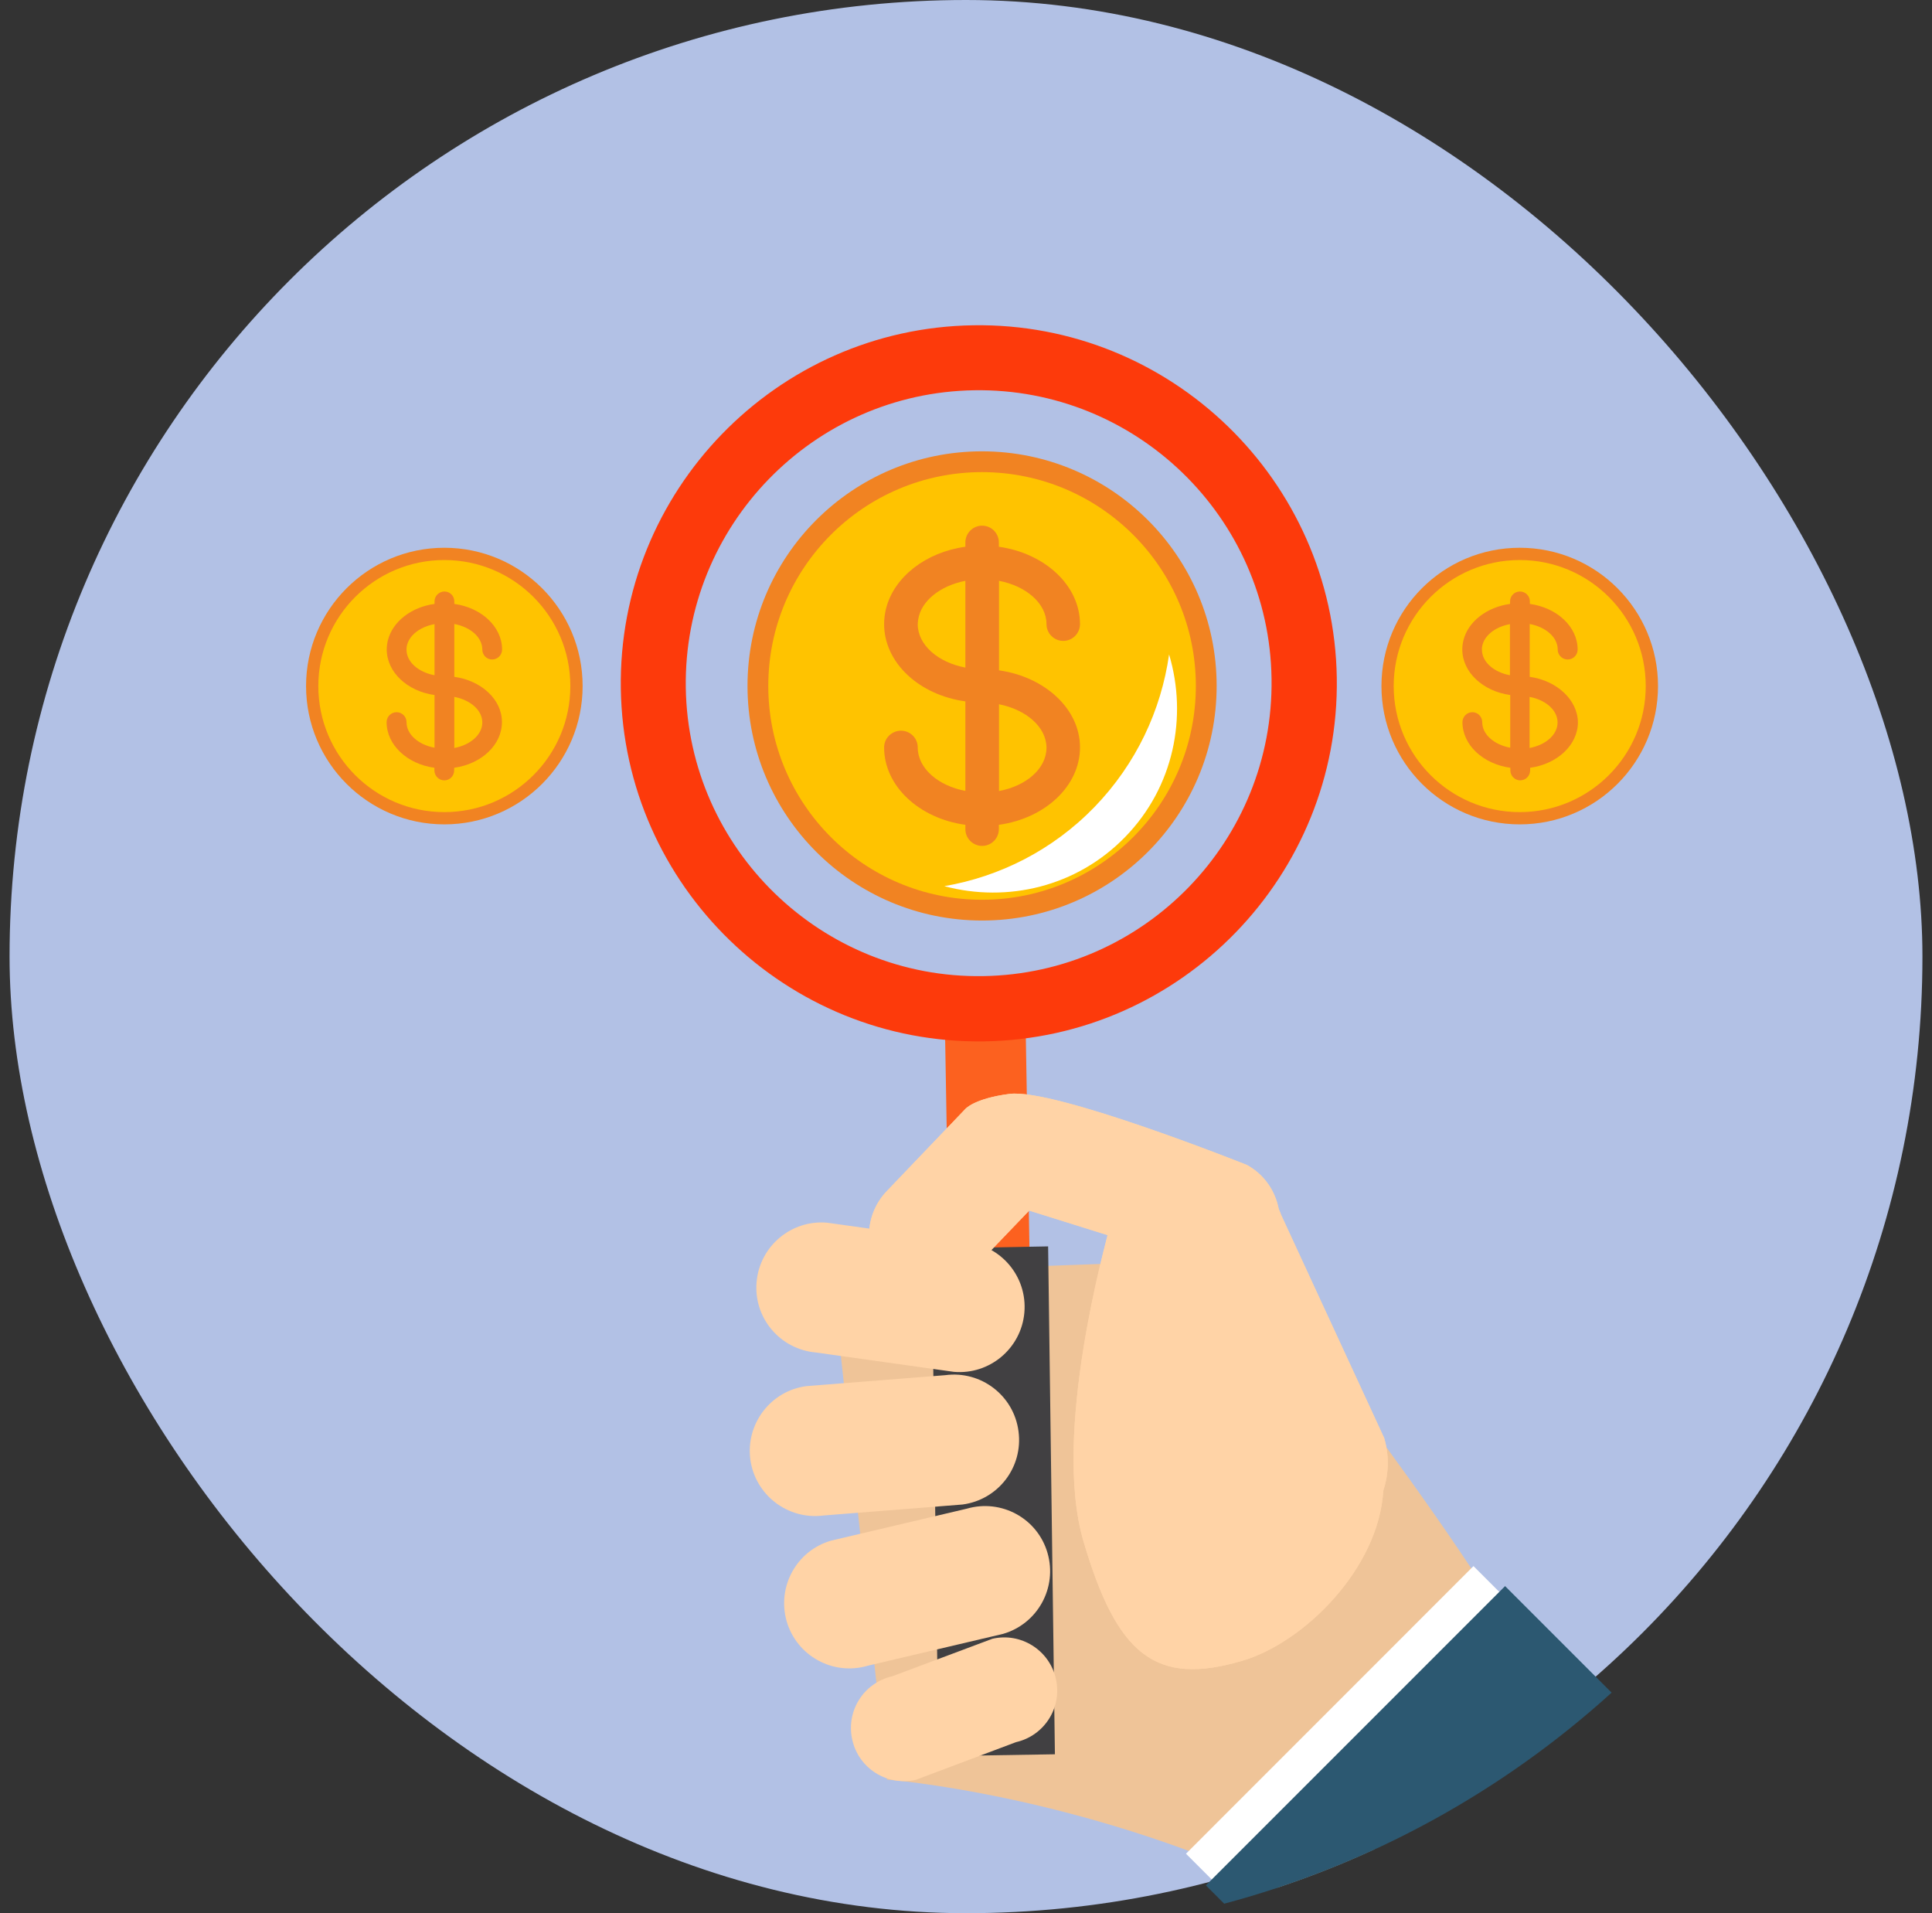<svg width="101" height="100" viewBox="0 0 101 100" fill="none" xmlns="http://www.w3.org/2000/svg">
<rect x="0" y="0" width="101" height="100" fill="#333333" stroke="none"/>
<rect x="0.5" width="100" height="100" rx="50" fill="#B2C1E5"/>
<path d="M63.603 35.853C63.603 42.629 58.109 48.115 51.341 48.115C44.564 48.115 39.078 42.621 39.078 35.853C39.078 29.084 44.564 23.59 51.341 23.59C58.109 23.598 63.603 29.084 63.603 35.853Z" fill="#F18322"/>
<path d="M62.516 35.853C62.516 42.025 57.505 47.029 51.34 47.029C45.167 47.029 40.164 42.025 40.164 35.853C40.164 29.68 45.167 24.677 51.34 24.677C57.513 24.684 62.516 29.687 62.516 35.853Z" fill="#FFC300"/>
<path d="M52.225 35.038V30.359C53.652 30.631 54.708 31.544 54.708 32.623C54.708 33.106 55.101 33.498 55.584 33.498C56.066 33.498 56.459 33.106 56.459 32.623C56.459 30.6 54.625 28.918 52.218 28.578V28.352C52.218 27.869 51.825 27.476 51.343 27.476C50.86 27.476 50.467 27.869 50.467 28.352V28.578C48.392 28.865 46.747 30.155 46.324 31.793C46.257 32.064 46.219 32.336 46.219 32.615C46.219 34.645 48.052 36.328 50.467 36.66V41.339C49.033 41.067 47.977 40.154 47.977 39.067C47.977 38.584 47.585 38.192 47.102 38.192C46.619 38.192 46.219 38.584 46.219 39.067C46.219 41.09 48.052 42.78 50.467 43.112V43.338C50.467 43.821 50.86 44.214 51.343 44.214C51.825 44.214 52.218 43.821 52.218 43.338V43.112C54.625 42.78 56.459 41.09 56.459 39.067C56.466 37.06 54.625 35.377 52.225 35.038ZM48 32.389C48.143 31.415 49.147 30.616 50.467 30.359V34.894C49.033 34.623 47.977 33.709 47.977 32.623C47.984 32.547 47.984 32.464 48 32.389ZM54.708 39.082C54.708 40.169 53.652 41.082 52.225 41.346V36.811C53.644 37.09 54.701 37.996 54.708 39.082Z" fill="#F18322"/>
<path d="M30.458 35.86C30.458 39.852 27.221 43.089 23.229 43.089C19.237 43.089 16 39.852 16 35.86C16 31.868 19.237 28.631 23.229 28.631C27.221 28.631 30.458 31.868 30.458 35.86Z" fill="#F18322"/>
<path d="M29.816 35.86C29.816 39.497 26.866 42.448 23.228 42.448C19.591 42.448 16.641 39.497 16.641 35.86C16.641 32.223 19.591 29.272 23.228 29.272C26.866 29.272 29.816 32.223 29.816 35.86Z" fill="#FFC300"/>
<path d="M23.75 35.377V32.615C24.595 32.774 25.214 33.309 25.214 33.951C25.214 34.237 25.44 34.471 25.727 34.471C26.014 34.471 26.248 34.237 26.248 33.951C26.248 32.758 25.169 31.762 23.75 31.566V31.43C23.75 31.144 23.516 30.917 23.237 30.917C22.95 30.917 22.716 31.151 22.716 31.43V31.566C21.494 31.732 20.528 32.494 20.279 33.46C20.241 33.619 20.218 33.777 20.218 33.943C20.218 35.136 21.298 36.132 22.716 36.328V39.082C21.871 38.924 21.252 38.388 21.252 37.746C21.252 37.46 21.018 37.226 20.732 37.226C20.445 37.226 20.211 37.46 20.211 37.746C20.211 38.939 21.29 39.935 22.709 40.131V40.267C22.709 40.554 22.943 40.788 23.229 40.788C23.516 40.788 23.743 40.554 23.743 40.267V40.131C25.161 39.935 26.24 38.939 26.24 37.746C26.248 36.569 25.169 35.573 23.75 35.377ZM21.26 33.815C21.343 33.241 21.931 32.766 22.716 32.623V35.294C21.871 35.136 21.252 34.6 21.252 33.958C21.252 33.906 21.252 33.86 21.26 33.815ZM25.214 37.762C25.214 38.403 24.588 38.939 23.75 39.097V36.426C24.588 36.584 25.214 37.12 25.214 37.762Z" fill="#F18322"/>
<path d="M86.677 35.86C86.677 39.852 83.44 43.089 79.448 43.089C75.456 43.089 72.219 39.852 72.219 35.86C72.219 31.868 75.448 28.631 79.448 28.631C83.44 28.631 86.677 31.868 86.677 35.86Z" fill="#F18322"/>
<path d="M86.035 35.86C86.035 39.497 83.084 42.448 79.447 42.448C75.81 42.448 72.859 39.497 72.859 35.86C72.859 32.223 75.81 29.272 79.447 29.272C83.084 29.272 86.035 32.223 86.035 35.86Z" fill="#FFC300"/>
<path d="M79.969 35.377V32.615C80.814 32.774 81.433 33.309 81.433 33.951C81.433 34.237 81.667 34.471 81.954 34.471C82.241 34.471 82.475 34.237 82.475 33.951C82.475 32.758 81.396 31.762 79.977 31.566V31.43C79.977 31.144 79.743 30.917 79.456 30.917C79.169 30.917 78.943 31.151 78.943 31.43V31.566C77.721 31.732 76.747 32.494 76.506 33.46C76.468 33.619 76.445 33.777 76.445 33.943C76.445 35.136 77.524 36.132 78.951 36.328V39.082C78.105 38.924 77.487 38.388 77.487 37.746C77.487 37.46 77.253 37.226 76.974 37.226C76.687 37.226 76.453 37.46 76.453 37.746C76.453 38.939 77.532 39.935 78.958 40.131V40.267C78.958 40.554 79.192 40.788 79.471 40.788C79.758 40.788 79.992 40.554 79.992 40.267V40.131C81.411 39.935 82.49 38.939 82.49 37.746C82.467 36.569 81.38 35.573 79.969 35.377ZM77.479 33.815C77.562 33.241 78.151 32.766 78.936 32.623V35.294C78.09 35.136 77.472 34.6 77.472 33.958C77.464 33.906 77.472 33.86 77.479 33.815ZM81.426 37.762C81.426 38.403 80.807 38.939 79.962 39.097V36.426C80.807 36.584 81.426 37.12 81.426 37.762Z" fill="#F18322"/>
<path d="M43.492 66.58L46.367 93.015C46.367 93.015 56.26 93.769 66.764 98.667C68.5 98.093 70.198 97.422 71.843 96.659L80.461 88.389C79.208 83.748 64.999 65.788 64.999 65.788L43.492 66.58Z" fill="#EFC498"/>
<path d="M53.601 52.684L49.383 52.757L49.666 69.1L53.883 69.027L53.601 52.684Z" fill="#FC611F"/>
<path d="M51.457 54.431C41.141 54.59 32.614 46.319 32.455 36.004C32.297 25.688 40.568 17.153 50.883 17.002C61.199 16.844 69.726 25.114 69.884 35.43C70.043 45.745 61.772 54.273 51.457 54.431ZM50.936 20.398C42.492 20.526 35.73 27.499 35.851 35.943C35.979 44.387 42.96 51.156 51.396 51.02C59.84 50.892 66.602 43.919 66.473 35.468C66.353 27.031 59.38 20.27 50.936 20.398Z" fill="#FD3A0B"/>
<path d="M49.065 91.792L55.148 91.694L54.793 65.147L48.703 65.26L49.065 91.792Z" fill="#414042"/>
<path d="M57.215 42.184C55.019 44.448 52.25 45.821 49.367 46.319C52.657 47.194 56.295 46.357 58.83 43.738C61.366 41.127 62.09 37.46 61.117 34.208C60.702 37.113 59.411 39.912 57.215 42.184Z" fill="white"/>
<path d="M49.861 71.704C51.732 71.87 53.385 70.482 53.551 68.611C53.717 66.731 52.328 65.079 50.457 64.92L43.243 63.909C41.371 63.743 39.718 65.132 39.553 67.003C39.386 68.882 40.775 70.527 42.654 70.693L49.861 71.704Z" fill="#FFD3A6"/>
<path d="M50.317 78.639C52.188 78.39 53.494 76.685 53.245 74.813C53.003 72.942 51.283 71.629 49.419 71.878L42.159 72.451C40.295 72.693 38.983 74.413 39.224 76.277C39.473 78.141 41.186 79.454 43.05 79.213L50.317 78.639Z" fill="#FFD3A6"/>
<path d="M52.439 85.4C54.25 84.872 55.283 82.986 54.763 81.175C54.242 79.364 52.348 78.33 50.537 78.858L43.451 80.526C41.64 81.046 40.606 82.941 41.127 84.751C41.655 86.555 43.549 87.597 45.353 87.068L52.439 85.4Z" fill="#FFD3A6"/>
<path d="M53.114 91.06C54.608 90.721 55.544 89.234 55.197 87.74C54.857 86.246 53.363 85.31 51.877 85.657L46.639 87.619C45.145 87.959 44.21 89.445 44.557 90.947C44.896 92.441 46.383 93.369 47.877 93.03L53.114 91.06Z" fill="#FFD3A6"/>
<path d="M57.901 64.558L53.803 63.275L50.747 66.46C49.471 67.803 47.804 68.278 46.468 66.995C45.125 65.72 45.08 63.592 46.362 62.256L50.46 57.97C50.46 57.97 50.913 57.419 52.769 57.178C55.123 56.868 65.183 60.891 65.183 60.891C66.096 61.389 66.669 62.256 66.85 63.2C66.888 63.298 66.941 63.381 66.963 63.479L72.359 75.16C72.638 76.096 72.6 77.047 72.314 77.915C72.08 81.959 68.201 85.853 64.926 86.812C60.406 88.14 58.391 86.51 56.64 80.556C54.965 74.874 57.885 64.739 57.901 64.558Z" fill="#FFD3A6"/>
<path d="M57.901 64.558L53.803 63.275L50.747 66.46C49.471 67.803 47.804 68.278 46.468 66.995C45.125 65.72 45.08 63.592 46.362 62.256L50.46 57.97C50.46 57.97 50.913 57.419 52.769 57.178C55.123 56.868 65.183 60.891 65.183 60.891C66.096 61.389 66.669 62.256 66.85 63.2C66.888 63.298 66.941 63.381 66.963 63.479L72.359 75.16C72.638 76.096 72.6 77.047 72.314 77.915C72.08 81.959 68.201 85.853 64.926 86.812C60.406 88.14 58.391 86.51 56.64 80.556C54.965 74.874 57.885 64.739 57.901 64.558Z" fill="#FFD3A6"/>
<path d="M77.029 81.858L62 96.891L63.926 98.817L78.956 83.784L77.029 81.858Z" fill="white"/>
<path d="M78.682 82.903L63.039 98.546L63.997 99.504C71.642 97.467 78.561 93.633 84.251 88.472L78.682 82.903Z" fill="#2C5871"/>
</svg>
